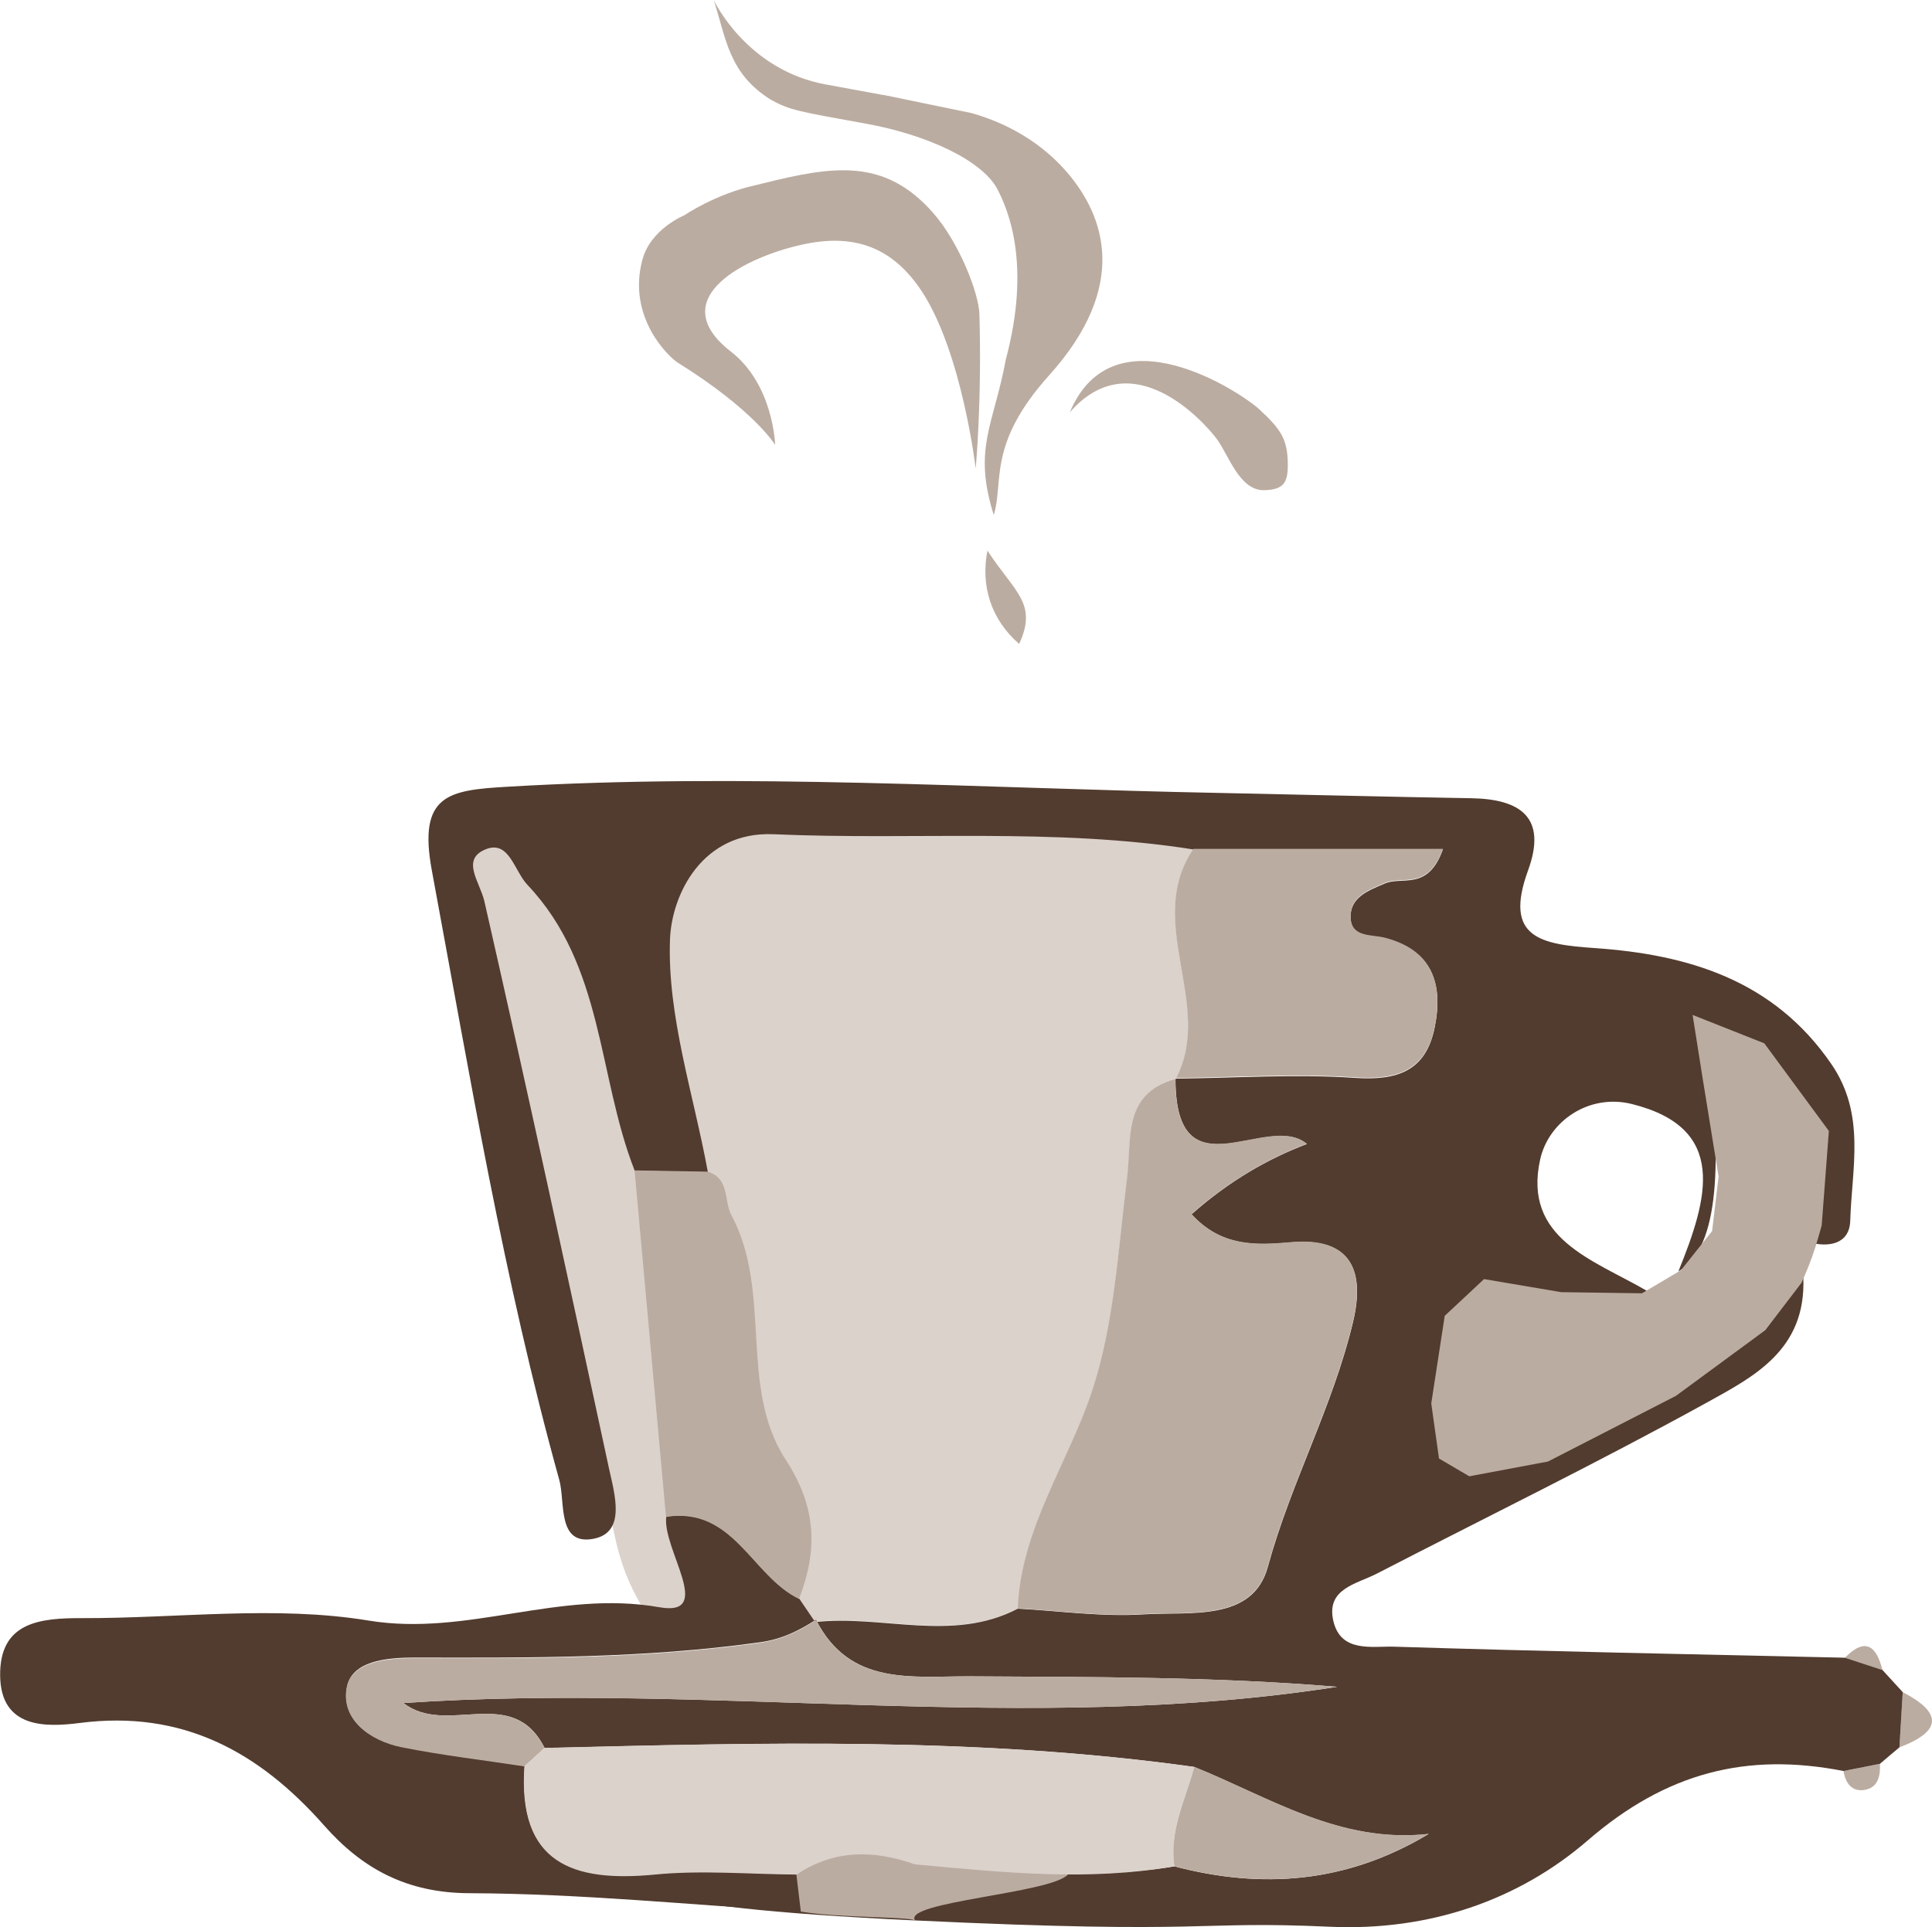<?xml version="1.0" encoding="UTF-8"?>
<svg id="Layer_1" data-name="Layer 1" xmlns="http://www.w3.org/2000/svg" viewBox="0 0 134.69 134.38">
  <defs>
    <style>
      .cls-1 {
        fill: #523c2f;
      }

      .cls-2 {
        fill: #bbaca1;
      }

      .cls-3 {
        fill: #dcd2cc;
      }
    </style>
  </defs>
  <path class="cls-2" d="M53.09,12.81c4.98-1.24,8.55-1.83,11.95,2.02,1.86,2.11,3.2,5.66,3.24,7.06,.18,6.16-.26,10.78-.26,10.78,0,0-.94-8.04-3.74-12.33-2.04-3.11-4.69-4.02-8.09-3.34-4.11,.83-10.05,3.78-5.23,7.52,2.97,2.31,3.08,6.5,3.08,6.5,0,0-1.47-2.42-6.77-5.72-.63-.39-3.58-3.17-2.48-7.21,.58-2.13,2.92-3.08,2.92-3.08,0,0,2.15-1.47,4.89-2.08,.17-.04,.34-.08,.5-.12Z"/>
  <path class="cls-2" d="M61.6,6.62l6.11,1.26c2.58,.72,4.96,2.12,6.7,4.16,2.57,3.01,4.36,7.87-1.27,14.13-4.34,4.83-3.14,7.43-3.86,9.74-1.47-4.65,0-6.29,.84-10.84,1.79-6.7,.14-10.45-.56-11.83-1.03-2.04-4.93-3.85-9.21-4.62-4.69-.85-5.27-.93-6.6-1.66-2.97-1.85-3.12-4.28-3.99-6.95,0,0,2.28,4.9,7.87,5.89l3.97,.73Z"/>
  <path class="cls-2" d="M74.59,28.73c3.06-7.24,11.91-1.38,13.19-.2,1.56,1.44,2,2.13,2,3.92,0,1.25-.34,1.69-1.63,1.73-1.74,.05-2.49-2.45-3.32-3.57-.92-1.23-5.92-6.8-10.24-1.87Z"/>
  <path class="cls-2" d="M71.05,44.9c-1.98-1.72-2.69-4.08-2.21-6.51,1.87,2.89,3.53,3.66,2.21,6.51Z"/>
  <path class="cls-2" d="M132.42,121.84c.08-1.28,.15-2.56,.23-3.85,2.79,1.45,2.72,2.73-.23,3.85Z"/>
  <path class="cls-2" d="M128.52,123.49c.85-.17,1.7-.33,2.54-.5,.04,.82-.12,1.63-1.02,1.81-.92,.18-1.38-.45-1.52-1.31Z"/>
  <path class="cls-2" d="M131.24,116.46c-.88-.29-1.76-.57-2.63-.86,1.45-1.48,2.21-.81,2.63,.86Z"/>
  <path class="cls-3" d="M55.7,111.49c1.3-3.39-8.41,4.44-10.58,1.11-3.31-5.07-1.82-8.28-4.71-13.65-.54-1.01-1.35-12.84-2.89-13.33-.99-5.42-5.73-20.03-5.53-25.4,.12-3.12,16.98-2.31,21.95-2.09,9.75,.43,19.55-.47,29.27,1.06-3.47,5.1,1.47,10.83-1.21,15.99,0,0-.04,.04-.04,.04-3.73,1.05-3.02,4.17-3.37,6.92-.63,4.95-.88,10.08-2.41,14.76-1.67,5.09-4.98,9.63-5.21,15.25-4.58,2.39-9.45,.4-14.16,.94-.36-.53-.73-1.07-1.09-1.6Z"/>
  <path class="cls-1" d="M55.83,133.29c-7.7-.47-15.39-1.25-23.09-1.28-4.38-.01-7.49-1.71-10.15-4.73-4.55-5.15-9.88-8.06-17.03-7.14-2.35,.3-5.5,.4-5.55-3.29-.05-3.75,2.78-4.03,5.7-4.02,6.68,.02,13.49-.9,19.99,.17,6.91,1.13,13.23-2.17,20.27-.93,3.9,.69,.18-4.07,.48-6.32,4.72-.73,5.97,4.14,9.27,5.72,.36,.53,.73,1.07,1.09,1.6,0,0,.1-.14,.1-.14-1.21,.77-2.38,1.37-3.91,1.58-8.01,1.13-16.06,1.09-24.11,1.07-1.92,0-4.35,.22-4.7,2.05-.43,2.22,1.6,3.72,3.81,4.16,2.83,.57,5.72,.91,8.58,1.34-.47,6.75,3.35,8.1,9.1,7.54,3.26-.32,6.58-.02,9.87,0,.1,.86,.21,1.72,.31,2.58Z"/>
  <path class="cls-1" d="M44.24,81.61c-2.58-6.58-2.13-14.27-7.46-19.9-.94-.99-1.28-3.15-2.92-2.49-1.75,.71-.41,2.26-.09,3.63,3,13.16,5.85,26.36,8.69,39.56,.39,1.79,1.21,4.46-1.1,4.89-2.54,.47-1.94-2.57-2.37-4.11-3.88-13.97-6.24-28.24-8.88-42.47-.99-5.32,1.16-5.62,5.23-5.86,16.56-.98,33.09,.11,49.63,.43,5.87,.12,11.74,.27,17.61,.37,3.41,.06,5.3,1.33,3.95,5.03-1.72,4.71,.88,5.16,4.67,5.42,6.48,.45,12.45,2.22,16.47,8.08,2.42,3.52,1.43,7.25,1.32,10.93-.05,1.67-1.56,1.86-2.83,1.51-1.93-.52-.21-1.57-.17-2.35,.28-5.81-1.5-8.76-7.01-11.48q1.91,13.75-1.97,15.85c2.06-5.08,3.5-9.99-3.25-11.67-2.99-.74-5.8,1.2-6.39,3.88-1.21,5.52,3.69,6.97,7.43,9.14-2.43,2.7-5.33,1.75-8.14,1.24-2.35-.42-4.26-.06-4.74,2.67-.52,2.9-.89,6.18,1.21,8.24,.79,.78,3.95,.06,5.92-1.74,4.97-4.53,11.9-6.23,16.67-11.32,.2,5.04-3.46,6.9-6.69,8.69-7.58,4.18-15.36,7.98-23.05,11.95-1.41,.73-3.56,1.04-3.02,3.32,.53,2.2,2.68,1.73,4.21,1.77,10.48,.33,20.96,.53,31.44,.77,.88,.29,1.76,.57,2.63,.86,.47,.51,.94,1.02,1.41,1.54-.08,1.28-.15,2.56-.23,3.85-.45,.38-.91,.76-1.36,1.15-.85,.17-1.7,.33-2.54,.5-6.74-1.32-12.35,.1-17.83,4.84-4.84,4.18-11.07,6.33-17.97,6.02-9.63-.44-7.98,.55-28.92-.44s-21.24-2.69-9.44-3.14c6.77-.33,21.47,.45,27.51-.63,6.13,1.61,12.02,1.17,17.73-2.26-6.18,.7-11.09-2.55-16.34-4.67-15.05-2.11-30.17-1.69-45.29-1.32-2.25-4.5-6.82-.78-9.84-3.14,21.7-1.47,43.47,2.25,65.09-1.13-8.53-.71-17.06-.68-25.59-.73-4.02-.02-8.37,.7-10.73-3.92l-.1,.14c4.7-.54,9.57,1.45,14.16-.94,2.92,.16,5.85,.58,8.75,.4,3.2-.21,7.63,.55,8.68-3.32,1.6-5.87,4.55-11.21,5.94-17.08,.8-3.38,.02-5.91-4.31-5.54-2.41,.21-4.84,.35-6.95-1.96,2.67-2.36,5.36-3.88,8.04-4.9-2.74-2.29-9.15,3.74-9.16-4.52l.04-.04c4.16-.04,8.33-.33,12.47-.05,2.95,.2,4.93-.47,5.55-3.47,.62-2.98-.09-5.38-3.44-6.26-.94-.25-2.34-.01-2.41-1.38-.08-1.48,1.22-1.95,2.4-2.45,1.2-.51,3,.54,4.03-2.37h-17.39c-9.71-1.53-19.51-.63-29.27-1.06-4.97-.22-7.1,4.2-7.22,7.32-.2,5.37,1.65,10.82,2.64,16.24-1.7-.03-3.41-.06-5.11-.09Z"/>
  <path class="cls-2" d="M70.95,112.16c.23-5.62,3.54-10.16,5.21-15.25,1.53-4.68,1.79-9.81,2.41-14.76,.35-2.75-.35-5.87,3.37-6.92,0,8.26,6.42,2.23,9.16,4.52-2.67,1.03-5.36,2.55-8.04,4.9,2.1,2.31,4.54,2.17,6.95,1.96,4.33-.38,5.11,2.16,4.31,5.54-1.39,5.87-4.34,11.21-5.94,17.08-1.05,3.87-5.49,3.11-8.68,3.32-2.9,.19-5.83-.24-8.75-.4Z"/>
  <path class="cls-2" d="M81.99,75.18c2.68-5.16-2.26-10.89,1.21-15.99,5.68,0,11.36,0,17.39,0-1.03,2.91-2.83,1.86-4.03,2.37-1.18,.5-2.48,.97-2.4,2.45,.07,1.37,1.47,1.13,2.41,1.38,3.35,.88,4.05,3.28,3.44,6.26-.62,3-2.61,3.67-5.55,3.47-4.14-.28-8.31,0-12.47,.05Z"/>
  <path class="cls-2" d="M37.97,121.88c-.47,.43-.94,.86-1.41,1.29-2.86-.44-5.74-.77-8.58-1.34-2.21-.45-4.24-1.95-3.81-4.16,.35-1.82,2.79-2.05,4.7-2.05,8.05,.02,16.1,.06,24.11-1.07,1.54-.22,2.71-.82,3.91-1.58,2.36,4.62,6.71,3.9,10.73,3.92,8.53,.05,17.06,.01,25.59,.73-21.62,3.38-43.39-.33-65.09,1.13,3.02,2.36,7.59-1.36,9.84,3.14Z"/>
  <path class="cls-2" d="M55.7,111.49c-3.29-1.58-4.55-6.45-9.27-5.72-.73-8.05-1.46-16.11-2.19-24.16,1.7,.03,3.41,.06,5.11,.09,1.54,.49,1.1,2.02,1.64,3.03,2.88,5.37,.48,11.99,3.79,17.06,2.17,3.33,2.23,6.32,.92,9.71Z"/>
  <path class="cls-2" d="M55.83,133.29c-.1-.86-.21-1.72-.31-2.58,2.62-1.75,3.14-4.08,18.93,0-1.18,1.31-11.51,1.9-10.66,3.19-.68-.27-5.33-.16-7.96-.61Z"/>
  <path class="cls-2" d="M126.77,86.26l.23-.81,.5-6.59-4.5-6.11-5-1.98,.7,4.42,1.11,6.85-.45,3.8-2.17,2.73-2.72,1.61-5.64-.08-5.37-.91-2.74,2.56-.94,6.11,.54,3.84,2.11,1.24,5.49-1.03,8.92-4.58,6.23-4.58,2.52-3.3,.22-.5c.38-.87,.7-1.76,.95-2.66Z"/>
  <path class="cls-3" d="M63.78,130c-2.86-1.02-5.63-1.04-8.25,.71-3.29-.02-6.61-.32-9.87,0-5.75,.56-9.57-.8-9.1-7.54,.47-.43,.94-.86,1.41-1.29,15.12-.37,30.24-.78,45.29,1.32-.61,2.28-1.76,4.45-1.39,6.93-6.04,1.07-12.06,.42-18.09-.13Z"/>
  <path class="cls-2" d="M81.87,130.13c-.37-2.48,.78-4.65,1.39-6.93,5.25,2.12,10.17,5.36,16.34,4.67-5.71,3.44-11.6,3.87-17.73,2.26Z"/>
</svg>